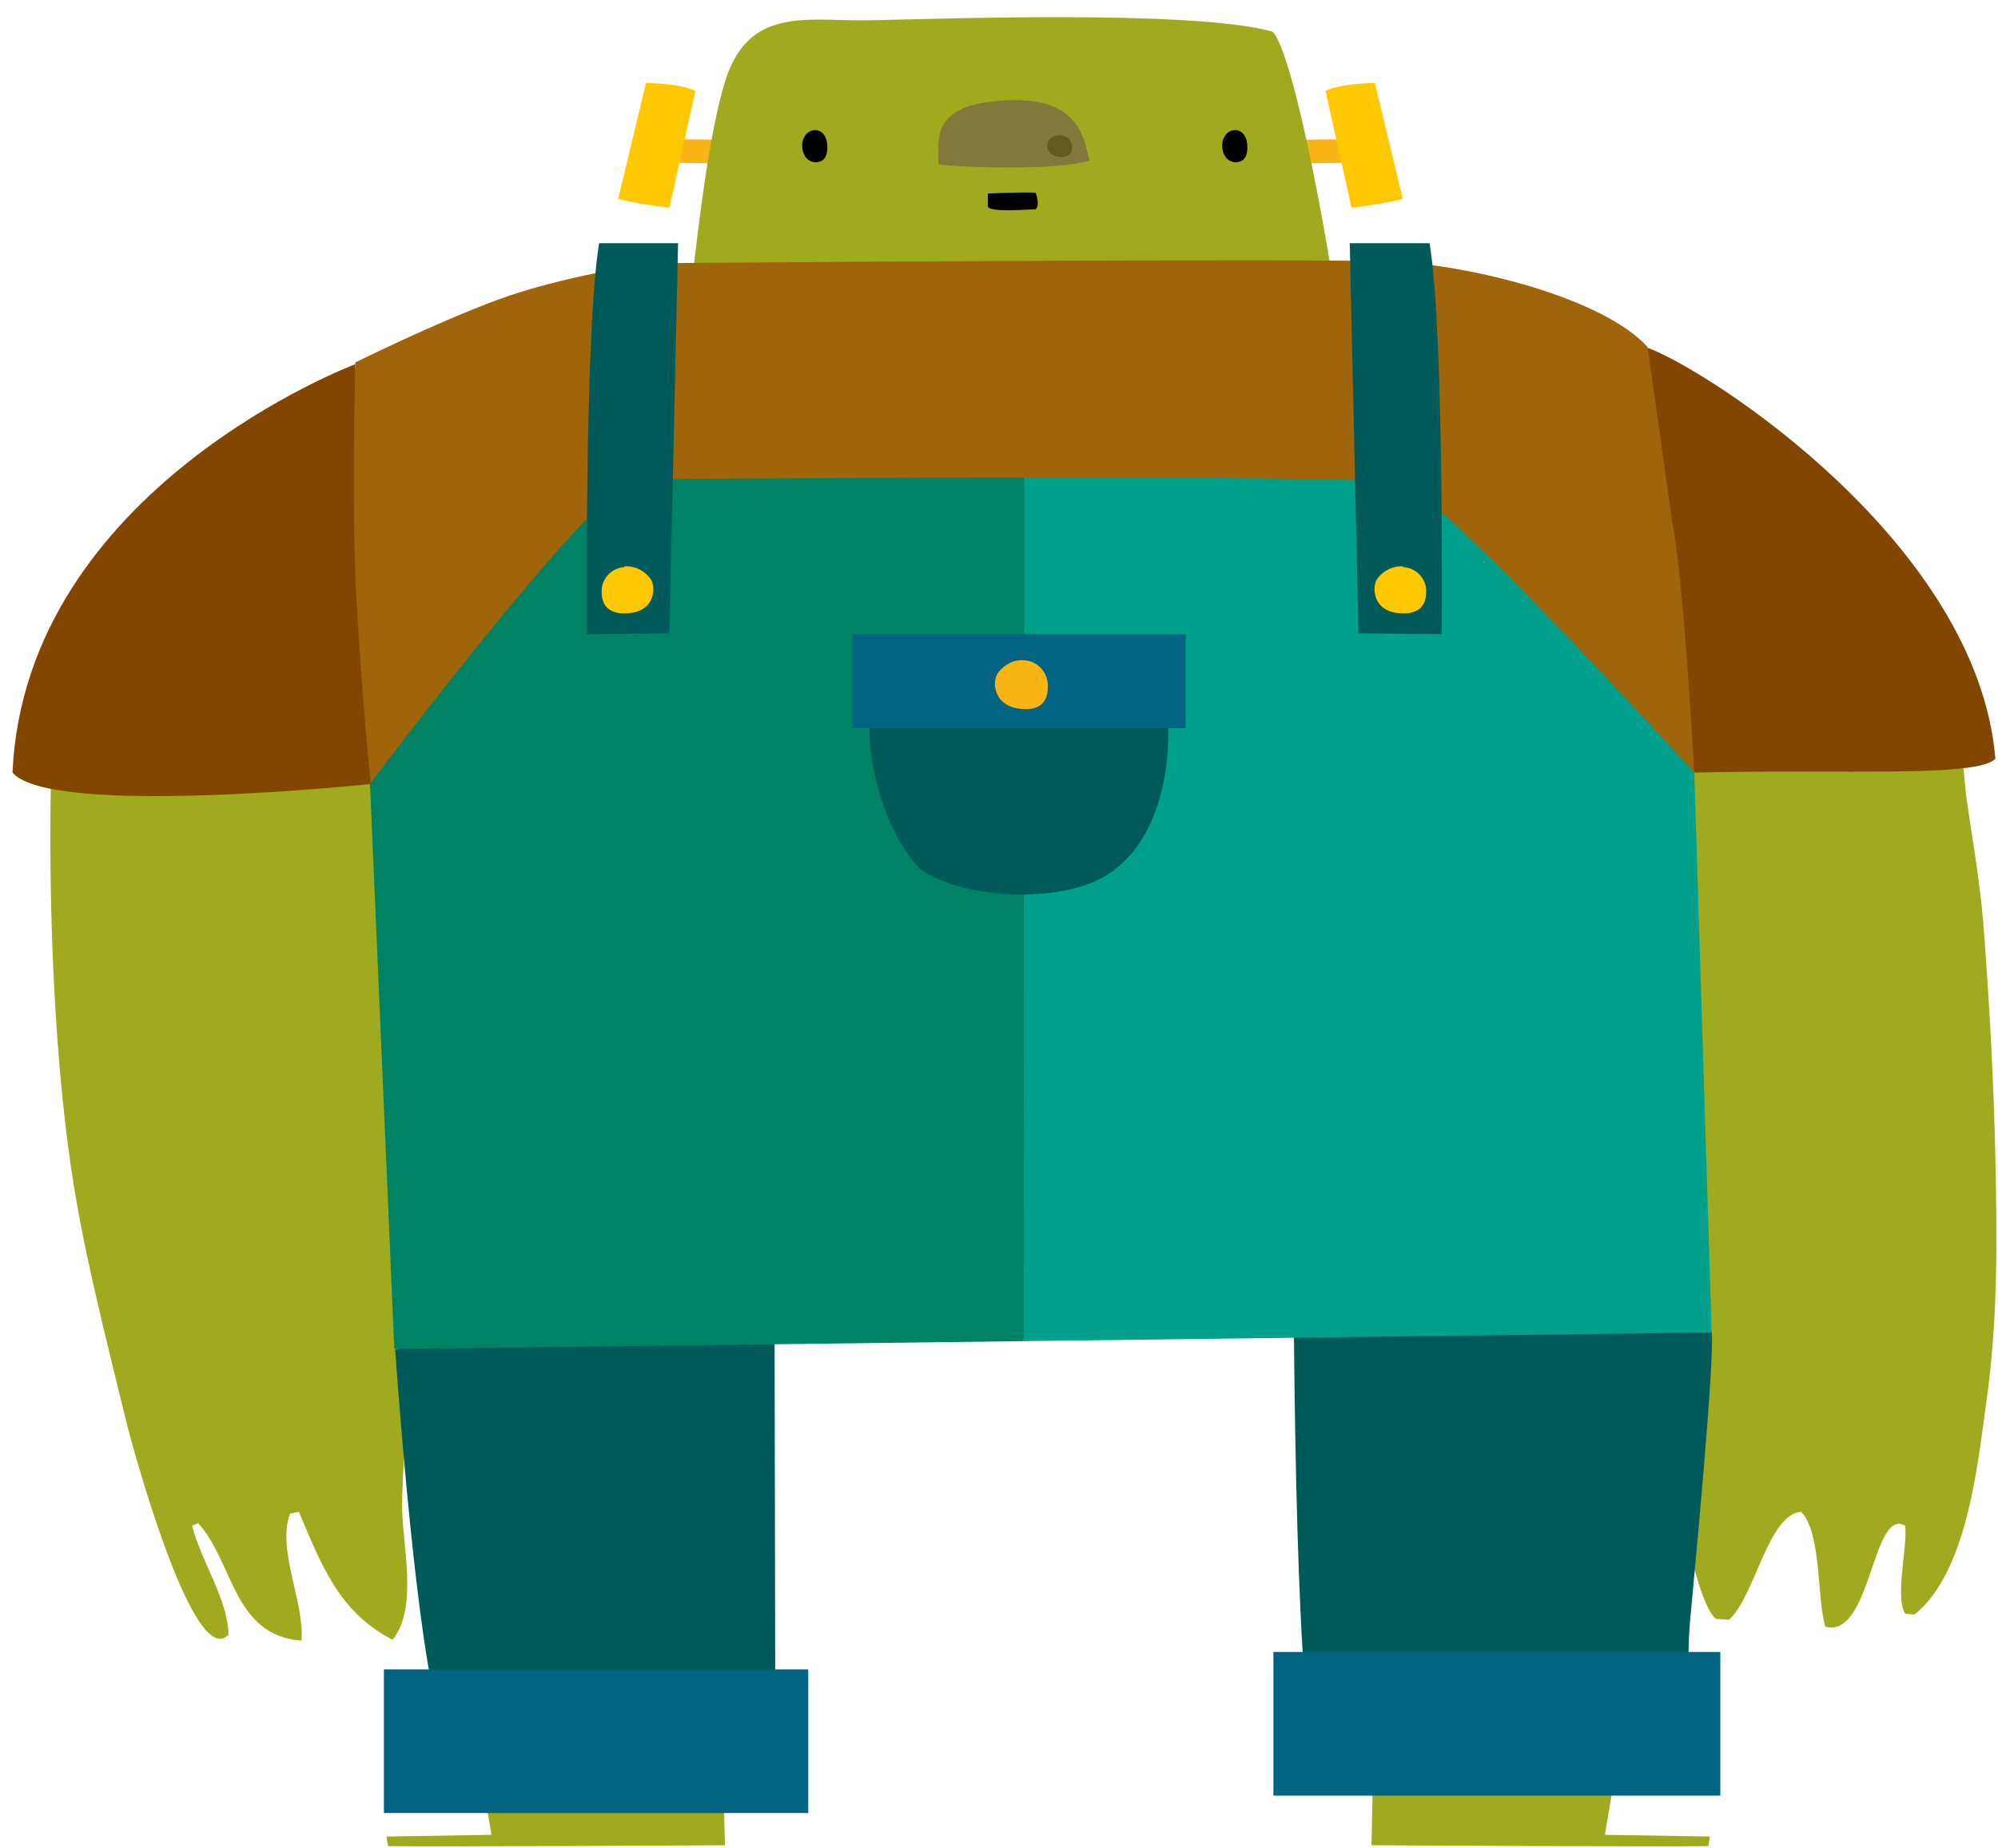 <svg version="1.1" width="186" height="172" viewBox="-1 -1 186 172" xmlns="http://www.w3.org/2000/svg" xmlns:xlink="http://www.w3.org/1999/xlink">
  <!-- Exported by Scratch - http://scratch.mit.edu/ -->
  <g id="ID0.24247400788590312" transform="matrix(1, 0, 0, 1, 0, 0.5)">
    <g id="Page-1">
      <g id="frank-a-[fantasy,spooky,halloween,frankenstein,monster,alex-eben-meyer]">
        <g id="L-Arm">
          <path id="Shape" fill="#A0AA1E" stroke="none" stroke-width="1" d="M 37.242 75.544 L 33.122 26.594 L 4.201 28.377 C 3.231 43.289 3.635 61.118 5.413 74.247 C 6.544 82.756 8.806 91.266 10.825 99.613 C 11.148 100.910 16.965 122.710 20.277 119.145 C 20.197 115.822 17.692 112.256 16.884 109.014 L 17.450 108.771 C 20.762 112.418 20.681 119.226 27.063 119.712 C 27.386 116.227 24.721 111.121 26.013 107.880 L 26.821 107.718 C 28.921 112.661 30.537 117.037 35.546 119.631 C 37.969 116.632 36.434 110.716 36.434 107.231 C 36.434 101.234 38.454 81.460 37.242 75.544 Z " transform="matrix(1, 0, 0, 1, 0, 31.5)"/>
          <path id="Shape" fill="#824600" stroke="none" stroke-width="1" d="M 32.072 0.903 C 32.072 0.903 1.373 12.411 0.162 38.912 C 3.716 43.127 33.607 39.966 33.607 39.966 L 32.072 0.903 Z " transform="matrix(1, 0, 0, 1, 0, 31.5)"/>
        </g>
        <g id="R-Arm">
          <path id="Shape" fill="#A0AA1E" stroke="none" stroke-width="1" d="M 40.758 75.814 C 40.596 68.520 40.192 61.145 39.627 53.852 C 39.303 50.043 38.657 46.315 38.092 42.506 C 37.769 40.155 37.122 29.296 35.345 27.351 C 31.386 28.242 10.059 35.455 6.504 37.481 L 9.413 92.347 C 9.413 95.670 11.998 116.417 14.745 118.686 L 15.956 118.767 C 18.380 116.579 19.592 108.961 22.662 108.718 C 24.600 110.663 24.116 116.741 24.924 119.415 C 29.205 120.550 29.286 108.231 32.356 110.014 C 32.598 111.959 31.386 116.660 32.356 118.200 L 33.245 118.281 C 38.092 114.309 39.061 104.665 39.869 98.830 C 41 91.050 40.919 83.594 40.758 75.814 Z " transform="matrix(1, 0, 0, 1, 144, 30.5)"/>
          <path id="Shape" fill="#824600" stroke="none" stroke-width="1" d="M 8.362 0.364 L 0.769 25.892 L 12.806 39.912 C 26.459 39.588 39.142 40.399 40.758 38.616 C 39.061 18.517 13.937 2.390 8.362 0.364 Z " transform="matrix(1, 0, 0, 1, 144, 30.5)"/>
        </g>
        <g id="R-Leg">
          <path id="Shape" fill="#A0AA1E" stroke="none" stroke-width="1" d="M 10.400 37.689 L 35.120 41.498 C 35.120 41.903 31.404 63.784 31.404 63.784 L 41.179 63.946 C 41.179 63.946 41.098 64.595 41.017 64.838 C 37.786 64.919 9.672 64.757 9.672 64.757 C 9.672 64.757 10.238 38.175 10.400 37.689 Z " transform="matrix(1, 0, 0, 1, 117, 105.5)"/>
          <path id="Shape" fill="#005A5A" stroke="none" stroke-width="1" d="M 39.079 52.844 C 39.240 49.926 39.079 46.846 39.321 44.010 C 39.725 39.634 41.664 19.292 41.341 17.023 L 2.402 0.166 C 2.402 2.354 2.240 39.472 3.775 52.925 L 39.079 52.844 Z " transform="matrix(1, 0, 0, 1, 117, 105.5)"/>
          <path id="Rectangle-path" fill="#006482" stroke="none" stroke-width="1" d="M 0.544 46.765 L 42.148 46.765 L 42.148 60.137 L 0.544 60.137 L 0.544 46.765 Z " transform="matrix(1, 0, 0, 1, 117, 105.5)"/>
        </g>
        <g id="L-Leg">
          <path id="Shape" fill="#A0AA1E" stroke="none" stroke-width="1" d="M 31.760 29.689 L 7.039 33.498 C 7.039 33.903 10.755 55.784 10.755 55.784 L 0.980 55.946 C 0.980 55.946 1.061 56.595 1.142 56.838 C 4.373 56.919 32.487 56.757 32.487 56.757 C 32.487 56.757 31.841 30.175 31.760 29.689 Z " transform="matrix(1, 0, 0, 1, 34, 113.5)"/>
          <path id="Shape" fill="#005A5A" stroke="none" stroke-width="1" d="M 37.172 43.547 L 37.092 0.432 L 1.788 10.644 C 1.788 10.644 3.485 35.281 5.585 43.628 L 37.172 43.547 Z " transform="matrix(1, 0, 0, 1, 34, 113.5)"/>
          <path id="Rectangle-path" fill="#006482" stroke="none" stroke-width="1" d="M 0.738 40.386 L 40.242 40.386 L 40.242 53.758 L 0.738 53.758 L 0.738 40.386 Z " transform="matrix(1, 0, 0, 1, 34, 113.5)"/>
        </g>
        <g id="Face/head">
          <path id="Shape" fill="#FAB414" stroke="none" stroke-width="1" d="M 61.059 12.075 L 61.059 14.182 C 64.371 14.264 69.703 14.101 71.400 14.101 L 71.400 11.994 C 68.491 11.913 63.967 11.994 61.059 12.075 Z " transform="matrix(1, 0, 0, 1, 56, -0.5)"/>
          <path id="Shape" fill="#FFC800" stroke="none" stroke-width="1" d="M 70.996 6.727 C 70.996 6.727 67.926 6.727 66.391 7.456 L 68.814 18.316 C 70.430 18.154 71.965 17.910 73.581 17.505 L 70.996 6.727 Z " transform="matrix(1, 0, 0, 1, 56, -0.5)"/>
          <path id="Shape" fill="#FAB414" stroke="none" stroke-width="1" d="M 13.072 12.075 L 13.072 14.182 C 9.760 14.264 4.428 14.101 2.731 14.101 L 2.731 11.994 C 5.559 11.913 10.083 11.994 13.072 12.075 Z " transform="matrix(1, 0, 0, 1, 56, -0.5)"/>
          <path id="Shape" fill="#FFC800" stroke="none" stroke-width="1" d="M 3.135 6.727 C 3.135 6.727 6.205 6.727 7.740 7.456 L 5.317 18.316 C 3.701 18.154 2.166 17.910 0.550 17.505 L 3.135 6.727 Z " transform="matrix(1, 0, 0, 1, 56, -0.5)"/>
          <path id="Shape" fill="#A0AA1E" stroke="none" stroke-width="1" d="M 61.463 1.945 C 53.869 -0.162 29.229 0.810 23.817 0.891 C 18.727 0.973 13.638 -0.243 11.133 4.944 C 9.033 9.320 7.659 23.097 6.852 30.310 L 67.764 30.067 C 67.037 23.502 63.483 3.890 61.463 1.945 Z " transform="matrix(1, 0, 0, 1, 56, -0.5)"/>
          <path id="Shape" fill="#A0AA1E" stroke="none" stroke-width="1" d="M 65.502 15.560 C 65.502 15.560 65.583 15.560 65.583 15.641 L 65.502 15.560 Z " transform="matrix(1, 0, 0, 1, 56, -0.5)"/>
          <path id="Shape" fill="#82783C" stroke="none" stroke-width="1" d="M 44.417 13.939 C 41.266 14.993 30.683 14.507 30.360 14.264 C 30.360 11.589 29.795 8.753 36.500 8.347 C 43.205 7.942 43.852 11.508 44.417 13.939 Z " transform="matrix(1, 0, 0, 1, 56, -0.5)"/>
          <path id="Shape" fill="#000000" stroke="none" stroke-width="1" d="M 34.965 17.019 C 34.965 17.019 37.954 16.857 39.408 16.938 C 39.570 17.343 39.651 17.829 39.570 18.235 C 39.489 18.316 39.489 18.478 39.408 18.478 C 38.843 18.478 35.207 18.802 34.965 18.235 C 34.965 17.910 34.965 17.424 34.965 17.019 Z " transform="matrix(1, 0, 0, 1, 56, -0.5)"/>
          <path id="Shape" fill="#000000" stroke="none" stroke-width="1" d="M 57.989 11.103 C 57.504 11.103 57.100 11.427 56.939 11.832 C 56.616 12.318 56.697 14.020 57.989 14.101 C 58.474 14.101 59.120 13.939 59.120 12.724 C 59.120 11.508 58.474 11.103 57.989 11.103 Z " transform="matrix(1, 0, 0, 1, 56, -0.5)"/>
          <path id="Shape" fill="#000000" stroke="none" stroke-width="1" d="M 18.889 11.103 C 18.404 11.103 18 11.427 17.838 11.832 C 17.515 12.318 17.596 14.020 18.889 14.101 C 19.373 14.101 20.020 13.939 20.020 12.724 C 20.020 11.508 19.373 11.103 18.889 11.103 Z " transform="matrix(1, 0, 0, 1, 56, -0.5)"/>
          <path id="Shape" fill="#645A1E" stroke="none" stroke-width="1" d="M 41.670 11.589 C 41.266 11.589 40.862 11.751 40.620 12.075 C 40.378 12.400 40.378 13.534 41.670 13.615 C 42.155 13.615 42.801 13.534 42.801 12.724 C 42.801 12.075 42.317 11.589 41.670 11.589 C 41.751 11.589 41.751 11.589 41.670 11.589 Z " transform="matrix(1, 0, 0, 1, 56, -0.5)"/>
        </g>
        <g id="Overalls-+-Shirt">
          <path id="Shape" fill="#A0640A" stroke="none" stroke-width="1" d="M 2.526 50.966 L 62.954 74.630 L 125.725 49.912 C 125.725 49.912 124.755 32.326 123.786 27.301 C 123.705 26.977 121.605 11.660 121.362 10.282 C 117.242 5.744 104.963 2.664 97.611 2.340 C 89.452 2.016 28.539 2.502 28.539 2.502 C 28.539 2.502 20.218 3.718 14.321 5.906 C 8.424 8.094 1.072 11.741 1.072 11.741 C 1.072 11.741 0.749 25.924 1.153 33.218 C 1.718 43.591 2.526 50.966 2.526 50.966 Z " transform="matrix(1, 0, 0, 1, 31, 20.5)"/>
          <path id="Shape" fill="#008264" stroke="none" stroke-width="1" d="M 63.277 22.439 C 46.959 22.439 30.640 22.601 30.640 22.601 C 30.640 22.601 27.085 22.844 27.004 22.601 C 22.480 24.303 2.445 50.966 2.445 50.966 L 4.707 103.563 L 63.277 102.833 L 70.952 57.206 L 63.277 22.439 Z " transform="matrix(1, 0, 0, 1, 31, 20.5)"/>
          <path id="Shape" fill="#00A08C" stroke="none" stroke-width="1" d="M 63.277 102.833 L 127.341 102.023 L 125.725 49.912 C 125.725 49.912 103.832 25.762 98.581 22.844 C 93.410 22.520 78.142 22.439 63.358 22.439 L 63.277 102.833 Z " transform="matrix(1, 0, 0, 1, 31, 20.5)"/>
          <path id="Shape" fill="#005A5A" stroke="none" stroke-width="1" d="M 93.653 0.638 L 94.461 36.945 L 102.216 37.027 C 102.216 37.027 102.459 8.986 101.085 0.638 L 93.653 0.638 Z " transform="matrix(1, 0, 0, 1, 31, 20.5)"/>
          <path id="Shape" fill="#FFC800" stroke="none" stroke-width="1" d="M 98.500 30.705 C 97.611 30.705 96.803 31.110 96.238 31.840 C 95.672 32.569 95.753 35 98.419 35.082 C 99.469 35.163 100.762 34.838 100.762 33.136 C 100.843 31.921 99.873 30.867 98.662 30.786 C 98.581 30.705 98.500 30.705 98.500 30.705 Z " transform="matrix(1, 0, 0, 1, 31, 20.5)"/>
          <path id="Shape" fill="#005A5A" stroke="none" stroke-width="1" d="M 23.773 0.638 C 22.400 8.986 22.642 37.027 22.642 37.027 L 30.317 36.945 L 31.124 0.638 L 23.773 0.638 Z " transform="matrix(1, 0, 0, 1, 31, 20.5)"/>
          <path id="Shape" fill="#FFC800" stroke="none" stroke-width="1" d="M 26.277 30.705 C 27.166 30.705 27.974 31.110 28.539 31.840 C 29.105 32.569 29.024 35 26.358 35.082 C 25.308 35.163 24.015 34.838 24.015 33.136 C 23.934 31.921 24.904 30.867 26.116 30.786 C 26.116 30.705 26.197 30.705 26.277 30.705 Z " transform="matrix(1, 0, 0, 1, 31, 20.5)"/>
          <path id="Shape" fill="#005A5A" stroke="none" stroke-width="1" d="M 49.301 42.213 C 48.009 47.724 50.271 55.261 53.583 58.827 C 57.541 61.745 66.509 62.069 70.710 59.637 C 75.557 56.882 76.849 50.561 76.769 45.617 C 76.769 44.482 76.769 43.348 76.688 42.213 L 49.301 42.213 Z " transform="matrix(1, 0, 0, 1, 31, 20.5)"/>
          <path id="Rectangle-path" fill="#006482" stroke="none" stroke-width="1" d="M 47.362 37.027 L 78.384 37.027 L 78.384 45.779 L 47.362 45.779 L 47.362 37.027 Z " transform="matrix(1, 0, 0, 1, 31, 20.5)"/>
          <path id="Shape" fill="#FAB414" stroke="none" stroke-width="1" d="M 63.277 39.458 C 62.389 39.377 61.500 39.863 60.934 40.592 C 60.288 41.403 60.450 43.834 63.197 43.996 C 64.328 44.077 65.539 43.753 65.539 41.970 C 65.620 40.673 64.651 39.539 63.358 39.458 C 63.358 39.458 63.277 39.458 63.277 39.458 Z " transform="matrix(1, 0, 0, 1, 31, 20.5)"/>
        </g>
      </g>
    </g>
  </g>
</svg>